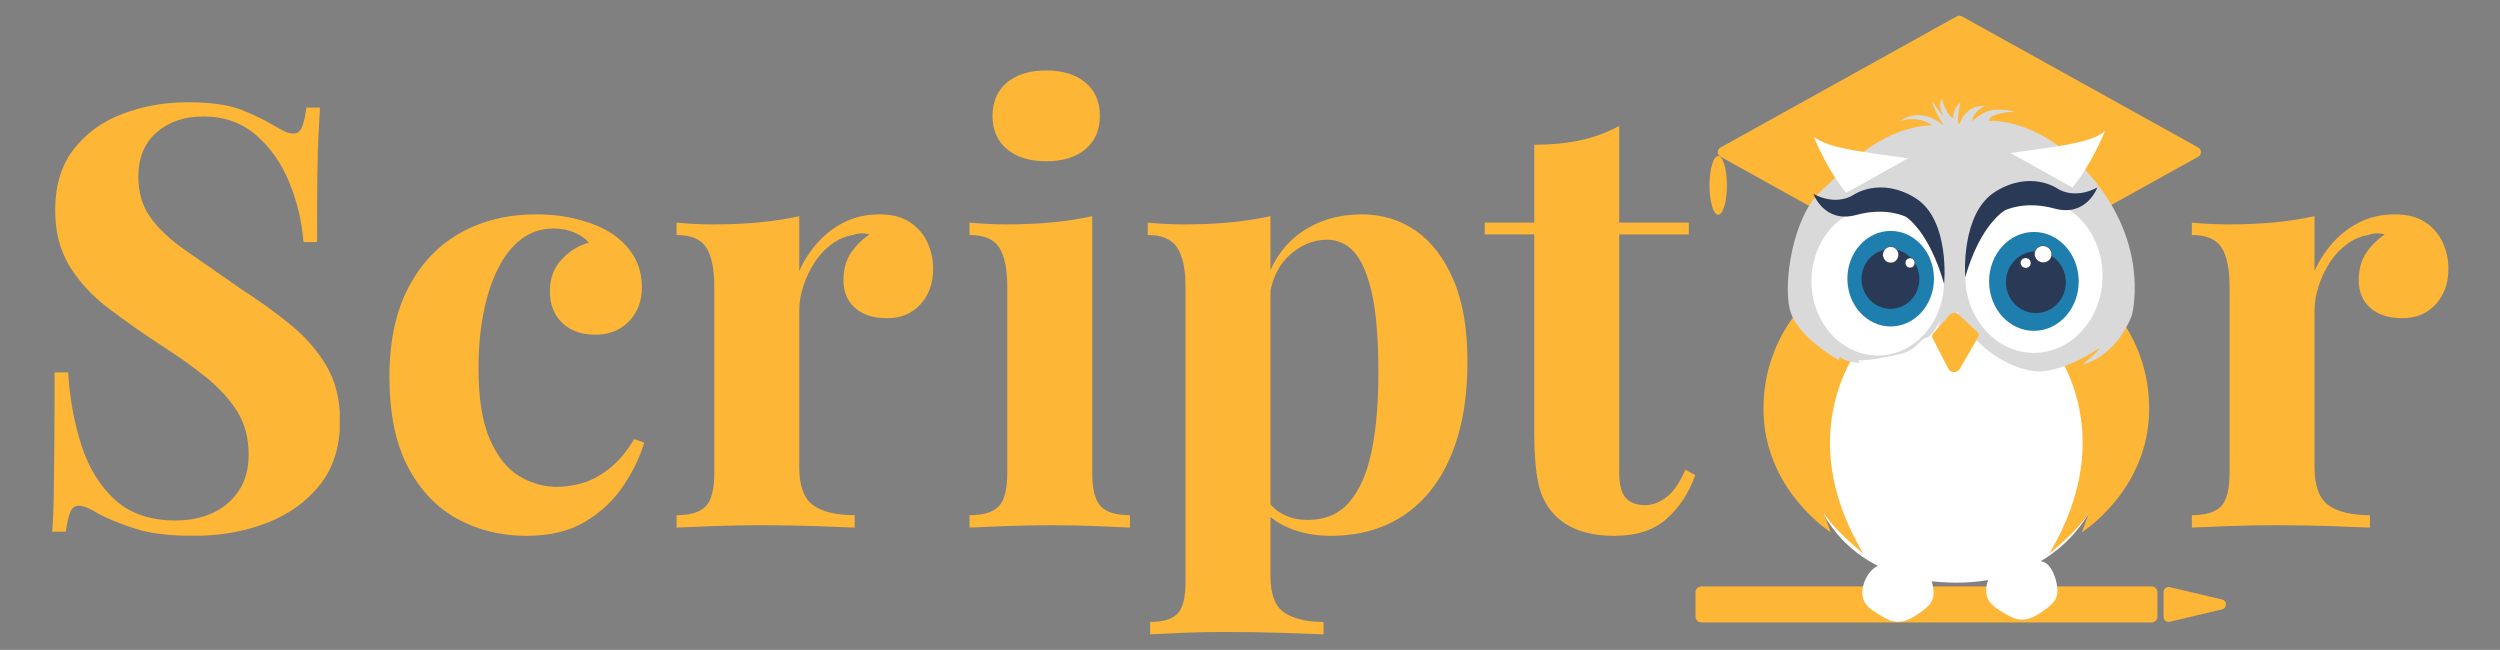 <svg xmlns="http://www.w3.org/2000/svg" xmlns:xlink="http://www.w3.org/1999/xlink" width="2666" zoomAndPan="magnify" viewBox="0 0 1999.5 519.75" height="693" preserveAspectRatio="xMidYMid meet" version="1.0"><rect x="0" y="0" width="1999.5" height="519.75" fill="#808080" stroke="none"/><defs><clipPath id="274f5a6493"><path d="M 41.77 81.816 L 272 81.816 L 272 429 L 41.77 429 Z M 41.77 81.816 " clip-rule="nonzero"/></clipPath><clipPath id="b603ac09af"><path d="M 149.805 81.816 C 168.348 81.816 182.656 83.785 192.734 87.715 C 202.812 91.645 211.438 95.812 218.676 100.215 C 222.445 102.414 225.516 104.07 227.875 105.16 C 230.234 106.25 232.516 106.812 234.715 106.812 C 237.852 106.812 240.133 105.082 241.551 101.621 C 242.973 98.164 244.152 92.977 245.09 86.055 L 255.938 86.055 C 255.617 92.035 255.23 99.195 254.758 107.52 C 254.289 115.848 253.969 126.785 253.82 140.312 C 253.668 153.84 253.578 171.605 253.578 193.621 L 242.73 193.621 C 241.473 177.277 237.691 161.391 231.414 145.973 C 225.137 130.555 216.238 117.91 204.762 108 C 193.285 98.094 179.207 93.145 162.539 93.145 C 147.445 93.145 135.016 97.395 125.27 105.883 C 115.52 114.371 110.641 126.168 110.641 141.254 C 110.641 153.84 113.781 164.609 120.082 173.566 C 126.379 182.523 135.566 191.262 147.672 199.75 C 159.781 208.238 174.477 218.465 191.785 230.414 C 206.879 240.16 220.398 249.918 232.355 259.668 C 244.312 269.414 253.891 280.422 261.129 292.688 C 268.367 304.957 271.977 319.574 271.977 336.559 C 271.977 357.312 266.547 374.461 255.699 387.977 C 244.852 401.492 230.613 411.641 213.008 418.398 C 195.402 425.16 176.047 428.539 154.98 428.539 C 135.477 428.539 119.91 426.648 108.281 422.879 C 96.656 419.109 86.887 415.18 79.031 411.082 C 72.109 406.684 66.762 404.473 62.992 404.473 C 59.844 404.473 57.566 406.203 56.156 409.66 C 54.746 413.121 53.555 418.309 52.617 425.227 L 41.77 425.227 C 42.387 417.68 42.789 408.883 42.949 398.812 C 43.109 388.746 43.258 375.621 43.418 359.422 C 43.578 343.227 43.656 322.711 43.656 297.859 L 54.504 297.859 C 55.754 318.613 59.293 338.039 65.121 356.125 C 70.953 374.211 79.898 388.758 92.016 399.766 C 104.133 410.773 120.238 416.281 140.375 416.281 C 151.383 416.281 161.211 414.32 169.859 410.383 C 178.508 406.441 185.504 400.555 190.855 392.695 C 196.203 384.836 198.871 375.09 198.871 363.441 C 198.871 350.234 195.801 338.758 189.676 329 C 183.547 319.242 175.207 310.137 164.668 301.637 C 154.133 293.141 141.945 284.5 128.109 275.691 C 113.32 265.945 99.484 256.195 86.598 246.441 C 73.711 236.684 63.402 225.523 55.695 212.945 C 47.988 200.371 44.129 185.445 44.129 168.148 C 44.129 148.332 49.086 132.055 58.984 119.32 C 68.883 106.582 81.938 97.152 98.145 91.016 C 114.352 84.875 131.559 81.816 149.805 81.816 " clip-rule="nonzero"/></clipPath><clipPath id="8284816726"><path d="M 311.469 171.453 L 515.422 171.453 L 515.422 428.727 L 311.469 428.727 Z M 311.469 171.453 " clip-rule="nonzero"/></clipPath><clipPath id="904ad79f41"><path d="M 428.461 171.453 C 440.727 171.453 451.965 172.793 462.191 175.461 C 472.422 178.129 480.828 181.52 487.426 185.598 C 495.605 190.637 501.973 196.848 506.531 204.234 C 511.094 211.621 513.371 220.199 513.371 229.949 C 513.371 240.957 509.902 249.992 502.992 257.07 C 496.086 264.148 487.109 267.691 476.102 267.691 C 465.094 267.691 456.285 264.551 449.688 258.25 C 443.086 251.953 439.777 243.477 439.777 232.777 C 439.777 222.711 442.918 214.301 449.215 207.535 C 455.516 200.766 462.734 196.297 470.922 194.086 C 468.402 190.945 464.621 188.27 459.605 186.066 C 454.586 183.867 448.906 182.77 442.617 182.77 C 432.871 182.77 424.293 185.598 416.902 191.258 C 409.516 196.914 403.297 204.793 398.27 214.852 C 393.238 224.91 389.379 236.715 386.711 250.234 C 384.043 263.75 382.703 278.535 382.703 294.582 C 382.703 318.809 385.77 337.832 391.898 351.672 C 398.027 365.508 405.887 375.254 415.484 380.922 C 425.082 386.594 435.07 389.402 445.445 389.402 C 451.414 389.402 457.945 388.461 465.023 386.57 C 472.102 384.684 479.328 380.914 486.727 375.254 C 494.125 369.598 500.953 361.578 507.254 351.191 L 515.27 354.02 C 511.812 365.656 506.145 377.293 498.285 388.93 C 490.426 400.57 480.199 410.086 467.621 417.477 C 455.047 424.863 439.629 428.562 421.395 428.562 C 400.949 428.562 382.473 424.082 365.965 415.117 C 349.461 406.148 336.242 392.32 326.336 373.605 C 316.426 354.891 311.469 330.746 311.469 301.184 C 311.469 272.879 316.578 249.055 326.793 229.707 C 337.012 210.363 350.938 195.824 368.555 186.078 C 386.172 176.332 406.125 171.453 428.461 171.453 " clip-rule="nonzero"/></clipPath><clipPath id="fe6137802d"><path d="M 541.109 171.453 L 746.395 171.453 L 746.395 422 L 541.109 422 Z M 541.109 171.453 " clip-rule="nonzero"/></clipPath><clipPath id="50304e331a"><path d="M 703.395 171.453 C 713.461 171.453 721.629 173.57 727.926 177.82 C 734.227 182.07 738.855 187.488 741.844 194.098 C 744.832 200.703 746.324 207.625 746.324 214.852 C 746.324 226.488 742.945 236.008 736.176 243.395 C 729.406 250.785 720.527 254.484 709.52 254.484 C 698.516 254.484 689.945 251.734 683.809 246.223 C 677.668 240.715 674.609 233.418 674.609 224.289 C 674.609 215.492 676.57 208.172 680.508 202.355 C 684.445 196.535 689.387 191.586 695.363 187.488 C 690.957 186.238 686.555 186.387 682.156 187.957 C 676.18 188.898 670.52 191.336 665.172 195.266 C 659.824 199.195 655.266 204.074 651.496 209.895 C 647.727 215.711 644.727 222 642.527 228.758 C 640.328 235.516 639.227 242.047 639.227 248.332 L 639.227 373.363 C 639.227 388.461 642.918 398.688 650.316 404.027 C 657.715 409.367 668.789 412.047 683.578 412.047 L 683.578 421.953 C 676.34 421.645 665.801 421.242 651.973 420.773 C 638.148 420.305 623.672 420.062 608.574 420.062 C 595.996 420.062 583.25 420.305 570.363 420.773 C 557.477 421.242 547.707 421.645 541.109 421.953 L 541.109 412.047 C 552.117 412.047 559.895 409.688 564.465 404.969 C 569.035 400.25 571.305 391.289 571.305 378.074 L 571.305 229.477 C 571.305 215.332 569.184 204.875 564.934 198.105 C 560.688 191.336 552.738 187.969 541.109 187.969 L 541.109 178.059 C 551.168 179 560.926 179.48 570.363 179.48 C 583.57 179.48 595.906 178.93 607.395 177.832 C 618.883 176.73 629.488 175.082 639.238 172.883 L 639.238 216.742 C 643.016 208.254 648.035 200.547 654.332 193.625 C 660.633 186.707 667.852 181.281 676.027 177.352 C 684.207 173.422 693.324 171.453 703.395 171.453 " clip-rule="nonzero"/></clipPath><clipPath id="6f81c4519b"><path d="M 775.426 56.344 L 904 56.344 L 904 422 L 775.426 422 Z M 775.426 56.344 " clip-rule="nonzero"/></clipPath><clipPath id="42514ddf1d"><path d="M 836.754 56.344 C 849.961 56.344 860.418 59.574 868.125 66.012 C 875.832 72.449 879.684 81.336 879.684 92.664 C 879.684 103.992 875.824 112.879 868.125 119.32 C 860.426 125.758 849.969 128.988 836.754 128.988 C 823.535 128.988 813.086 125.766 805.379 119.32 C 797.672 112.871 793.824 103.992 793.824 92.664 C 793.824 81.336 797.672 72.461 805.379 66.012 C 813.086 59.562 823.547 56.344 836.754 56.344 M 873.555 172.867 L 873.555 378.078 C 873.555 391.285 875.832 400.254 880.391 404.973 C 884.953 409.691 892.73 412.051 903.746 412.051 L 903.746 421.961 C 897.77 421.648 888.879 421.25 877.094 420.781 C 865.305 420.309 853.27 420.07 841 420.07 C 828.734 420.07 816.309 420.309 803.73 420.781 C 791.152 421.25 781.715 421.648 775.426 421.961 L 775.426 412.051 C 786.434 412.051 794.211 409.691 798.781 404.973 C 803.352 400.254 805.621 391.297 805.621 378.078 L 805.621 229.473 C 805.621 215.328 803.5 204.871 799.25 198.102 C 795.004 191.332 787.055 187.965 775.426 187.965 L 775.426 178.055 C 785.496 178.996 795.242 179.477 804.68 179.477 C 817.887 179.477 830.223 178.926 841.711 177.824 C 853.199 176.727 863.805 175.074 873.555 172.875 " clip-rule="nonzero"/></clipPath><clipPath id="0717dd1753"><path d="M 917.984 171.453 L 1173.926 171.453 L 1173.926 507.375 L 917.984 507.375 Z M 917.984 171.453 " clip-rule="nonzero"/></clipPath><clipPath id="b5817147ad"><path d="M 1089.234 171.453 C 1105.273 171.453 1119.578 175.781 1132.164 184.43 C 1144.754 193.078 1154.809 206.133 1162.359 223.59 C 1169.906 241.047 1173.676 262.82 1173.676 288.926 C 1173.676 311.879 1171.078 332.016 1165.887 349.309 C 1160.699 366.605 1153.309 381.152 1143.711 392.949 C 1134.113 404.746 1122.637 413.637 1109.27 419.605 C 1095.902 425.574 1080.887 428.562 1064.223 428.562 C 1051.953 428.562 1040.785 426.441 1030.73 422.195 C 1020.66 417.945 1012.953 411.895 1007.613 404.027 L 1012.332 397.898 C 1015.473 403.559 1019.953 407.969 1025.781 411.105 C 1031.598 414.254 1038.277 415.824 1045.824 415.824 C 1059.98 415.824 1071.141 411.035 1079.316 401.438 C 1087.496 391.84 1093.395 378.324 1097.012 360.867 C 1100.633 343.41 1102.441 322.586 1102.441 298.363 C 1102.441 271.32 1100.711 250.082 1097.254 234.676 C 1093.793 219.27 1089.066 208.242 1083.098 201.645 C 1077.129 195.047 1069.891 191.738 1061.391 191.738 C 1050.074 191.738 1039.766 196.145 1030.488 204.945 C 1021.211 213.742 1015.941 226.34 1014.691 242.684 L 1012.332 226.18 C 1017.992 208.254 1027.668 194.656 1041.348 185.367 C 1055.023 176.082 1070.988 171.453 1089.234 171.453 M 1016.113 172.871 L 1016.113 460.633 C 1016.113 475.41 1019.883 485.238 1027.441 490.117 C 1034.996 494.996 1045.367 497.426 1058.574 497.426 L 1058.574 507.332 C 1050.395 507.016 1039.148 506.625 1024.84 506.152 C 1010.535 505.684 995.355 505.445 979.312 505.445 C 967.672 505.445 956.266 505.684 945.109 506.152 C 933.953 506.625 925.535 507.016 919.875 507.332 L 919.875 497.426 C 930.254 497.426 937.562 495.227 941.809 490.816 C 946.059 486.41 948.18 477.922 948.18 465.344 L 948.18 229.477 C 948.18 215.332 945.969 204.875 941.57 198.105 C 937.172 191.336 929.301 187.969 917.984 187.969 L 917.984 178.059 C 928.043 179 937.801 179.48 947.238 179.48 C 960.125 179.48 972.391 178.93 984.031 177.832 C 995.668 176.73 1006.355 175.07 1016.113 172.871 " clip-rule="nonzero"/></clipPath><clipPath id="a283544741"><path d="M 1187.488 100.688 L 1356 100.688 L 1356 428.613 L 1187.488 428.613 Z M 1187.488 100.688 " clip-rule="nonzero"/></clipPath><clipPath id="c95fded9b8"><path d="M 1295.043 100.688 L 1295.043 178.059 L 1350.711 178.059 L 1350.711 187.5 L 1295.043 187.5 L 1295.043 378.074 C 1295.043 387.512 1296.773 394.191 1300.234 398.121 C 1303.691 402.047 1308.879 404.02 1315.801 404.02 C 1321.457 404.02 1327.125 401.898 1332.785 397.648 C 1338.445 393.402 1343.473 386.094 1347.883 375.715 L 1355.898 379.953 C 1350.871 394.109 1343.234 405.746 1333.023 414.867 C 1322.816 423.984 1308.879 428.543 1291.273 428.543 C 1280.898 428.543 1271.77 427.203 1263.91 424.535 C 1256.055 421.863 1249.445 417.855 1244.094 412.508 C 1237.176 405.598 1232.609 397.02 1230.41 386.793 C 1228.211 376.566 1227.109 363.289 1227.109 346.93 L 1227.109 187.488 L 1187.488 187.488 L 1187.488 178.059 L 1227.121 178.059 L 1227.121 115.785 C 1240.328 115.785 1252.516 114.605 1263.68 112.246 C 1274.848 109.887 1285.297 106.035 1295.043 100.688 " clip-rule="nonzero"/></clipPath><clipPath id="07f1917e87"><path d="M 1753 171 L 1958.254 171 L 1958.254 422 L 1753 422 Z M 1753 171 " clip-rule="nonzero"/></clipPath><clipPath id="d4f2cc592b"><path d="M 1915.301 171.445 C 1925.359 171.445 1933.539 173.566 1939.836 177.816 C 1946.133 182.062 1950.762 187.484 1953.754 194.09 C 1956.742 200.699 1958.23 207.617 1958.23 214.848 C 1958.23 226.484 1954.844 236 1948.082 243.391 C 1941.324 250.777 1932.438 254.477 1921.43 254.477 C 1910.422 254.477 1901.855 251.727 1895.715 246.219 C 1889.578 240.711 1886.52 233.414 1886.52 224.285 C 1886.52 215.488 1888.477 208.168 1892.418 202.352 C 1896.355 196.531 1901.305 191.582 1907.281 187.484 C 1902.875 186.234 1898.477 186.383 1894.078 187.953 C 1888.098 188.895 1882.438 191.332 1877.09 195.262 C 1871.742 199.191 1867.184 204.07 1863.402 209.887 C 1859.625 215.707 1856.637 221.996 1854.445 228.754 C 1852.258 235.512 1851.145 242.039 1851.145 248.328 L 1851.145 373.359 C 1851.145 388.457 1854.836 398.684 1862.234 404.023 C 1869.621 409.371 1880.699 412.043 1895.496 412.043 L 1895.496 421.949 C 1888.258 421.641 1877.719 421.238 1863.895 420.77 C 1850.047 420.301 1835.59 420.059 1820.492 420.059 C 1807.906 420.059 1795.18 420.301 1782.281 420.77 C 1769.387 421.238 1759.637 421.641 1753.027 421.949 L 1753.027 412.043 C 1764.035 412.043 1771.816 409.684 1776.383 404.965 C 1780.934 400.242 1783.223 391.285 1783.223 378.07 L 1783.223 229.473 C 1783.223 215.328 1781.102 204.867 1776.852 198.102 C 1772.605 191.332 1764.668 187.965 1753.027 187.965 L 1753.027 178.055 C 1763.098 178.996 1772.844 179.477 1782.281 179.477 C 1795.488 179.477 1807.824 178.926 1819.312 177.824 C 1830.801 176.727 1841.41 175.074 1851.156 172.875 L 1851.156 216.746 C 1854.926 208.258 1859.953 200.551 1866.254 193.633 C 1872.551 186.715 1879.77 181.293 1887.957 177.355 C 1896.145 173.418 1905.254 171.457 1915.32 171.457 " clip-rule="nonzero"/></clipPath><clipPath id="f1bbb92480"><path d="M 1356 469 L 1725.641 469 L 1725.641 498 L 1356 498 Z M 1356 469 " clip-rule="nonzero"/></clipPath><clipPath id="22b941c924"><path d="M 1720.855 497.832 L 1360.73 497.832 C 1358.148 497.832 1356.062 495.742 1356.062 493.164 L 1356.062 473.688 C 1356.062 471.109 1358.148 469.02 1360.73 469.02 L 1720.855 469.02 C 1723.438 469.02 1725.523 471.109 1725.523 473.688 L 1725.523 493.164 C 1725.523 495.742 1723.438 497.832 1720.855 497.832 " clip-rule="nonzero"/></clipPath><clipPath id="be355010b0"><path d="M 1730.309 469 L 1781 469 L 1781 498 L 1730.309 498 Z M 1730.309 469 " clip-rule="nonzero"/></clipPath><clipPath id="bf13515ce8"><path d="M 1735.395 469.598 L 1777.234 479.496 C 1781.383 480.477 1781.383 486.383 1777.234 487.363 L 1735.395 497.262 C 1732.855 497.863 1730.426 495.934 1730.426 493.332 L 1730.426 473.527 C 1730.426 470.918 1732.855 468.988 1735.395 469.59 " clip-rule="nonzero"/></clipPath><clipPath id="9eac33a639"><path d="M 1373.059 12.211 L 1761 12.211 L 1761 231 L 1373.059 231 Z M 1373.059 12.211 " clip-rule="nonzero"/></clipPath><clipPath id="4570f34bb6"><path d="M 1758.168 125.328 L 1569.152 230.223 C 1567.883 230.934 1566.332 230.934 1565.062 230.223 L 1376.055 125.328 C 1373.168 123.727 1373.168 119.57 1376.055 117.969 L 1565.062 13.074 C 1566.332 12.363 1567.883 12.363 1569.152 13.074 L 1758.168 117.969 C 1761.059 119.57 1761.059 123.727 1758.168 125.328 " clip-rule="nonzero"/></clipPath><clipPath id="ade7bc09d1"><path d="M 1367.059 124.184 L 1381.723 124.184 L 1381.723 172 L 1367.059 172 Z M 1367.059 124.184 " clip-rule="nonzero"/></clipPath><clipPath id="d28f8f7fcb"><path d="M 1381.184 148.273 C 1381.184 161.25 1378.066 171.758 1374.215 171.758 C 1370.367 171.758 1367.25 161.238 1367.25 148.273 C 1367.25 135.305 1370.367 124.789 1374.215 124.789 C 1378.066 124.789 1381.184 135.305 1381.184 148.273 " clip-rule="nonzero"/></clipPath><clipPath id="3f6cc69504"><path d="M 1439.043 99.523 L 1692 99.523 L 1692 466.105 L 1439.043 466.105 Z M 1439.043 99.523 " clip-rule="nonzero"/></clipPath><clipPath id="150da138f4"><path d="M 1691.273 319.402 C 1693.934 420.559 1634.727 466.02 1564.973 466.02 C 1495.219 466.02 1439.18 427.457 1439.18 326.25 C 1439.18 225.043 1472.414 99.523 1564.961 99.543 C 1662.699 99.574 1688.895 229.203 1691.262 319.402 " clip-rule="nonzero"/></clipPath><clipPath id="df6c5da519"><path d="M 1410 230.16 L 1490.363 230.16 L 1490.363 442.777 L 1410 442.777 Z M 1410 230.16 " clip-rule="nonzero"/></clipPath><clipPath id="4acf0984df"><path d="M 1488.641 275.703 C 1488.641 275.703 1431.285 344.148 1490.27 442.625 C 1490.27 442.625 1468.254 425.5 1458.535 410.121 L 1464.266 425.758 C 1464.266 425.758 1410.707 391.945 1410.43 327.52 C 1410.148 263.094 1456.469 230.453 1456.469 230.453 L 1488.641 275.703 " clip-rule="nonzero"/></clipPath><clipPath id="7c940e36c1"><path d="M 1639 230.16 L 1719 230.16 L 1719 442.777 L 1639 442.777 Z M 1639 230.16 " clip-rule="nonzero"/></clipPath><clipPath id="1ea0833f76"><path d="M 1640.684 275.703 C 1640.684 275.703 1698.043 344.148 1639.055 442.625 C 1639.055 442.625 1661.07 425.5 1670.789 410.121 L 1665.059 425.758 C 1665.059 425.758 1718.617 391.945 1718.898 327.52 C 1719.176 263.094 1672.859 230.453 1672.859 230.453 L 1640.684 275.703 " clip-rule="nonzero"/></clipPath><clipPath id="77fff5803a"><path d="M 1429 79 L 1708 79 L 1708 298 L 1429 298 Z M 1429 79 " clip-rule="nonzero"/></clipPath><clipPath id="91c43e0d4f"><path d="M 1558.715 252.688 C 1558.715 252.688 1552.914 260.996 1549.445 262.914 L 1552.055 256.207 C 1552.055 256.207 1544.816 269.953 1540.469 270.273 C 1536.117 270.594 1533.23 279.863 1520.184 283.062 C 1507.137 286.262 1493.238 288.488 1486 288.168 L 1487.738 290.41 C 1487.738 290.41 1473.832 289.129 1471.805 285.301 L 1470.355 287.859 C 1470.355 287.859 1437.043 269.645 1431.531 247.59 C 1426.023 225.535 1434.211 173.406 1456.047 153.133 C 1477.883 132.855 1481.652 128.707 1481.652 128.707 C 1481.652 128.707 1508.305 102.504 1542.777 100.262 L 1545.387 100.262 C 1545.387 100.262 1535.539 91.957 1519.895 96.746 C 1519.895 96.746 1534.668 84.277 1554.656 100.262 C 1554.656 100.262 1545.676 86.848 1545.387 80.77 C 1545.387 80.77 1552.047 91.316 1554.074 92.273 C 1554.074 92.273 1549.438 83.328 1553.203 79.168 C 1553.203 79.168 1555.234 89.395 1561.895 94.824 C 1561.895 94.824 1561.973 86.516 1568.012 82.039 C 1568.012 82.039 1565.363 92.266 1566.23 98.652 C 1567.102 105.043 1566.23 102.492 1566.23 102.492 C 1566.23 102.492 1569.422 83.957 1587.668 84.598 C 1587.668 84.598 1579.27 88.438 1577.82 95.145 L 1576.949 97.383 C 1576.949 97.383 1585.617 88.387 1594.914 87.797 C 1605.055 87.156 1611.434 89.395 1611.434 89.395 C 1611.434 89.395 1591.156 89.715 1590.578 96.746 C 1590.578 96.746 1634.328 92.594 1676.906 146.602 C 1719.488 200.609 1705.012 252.379 1705.012 252.379 C 1705.012 252.379 1694.004 284.02 1665.32 291.688 C 1665.32 291.688 1679.227 280.5 1679.227 278.262 C 1679.227 278.262 1657.211 293.918 1635.477 296.797 C 1613.742 299.676 1580.719 278.902 1571.742 259.086 L 1572.902 266.754 C 1572.902 266.754 1566.242 260.367 1565.664 249.18 C 1565.664 249.18 1562.184 258.125 1555.234 263.555 L 1558.715 252.688 " clip-rule="nonzero"/></clipPath><clipPath id="8dc512aeed"><path d="M 1448.371 165 L 1555 165 L 1555 284.812 L 1448.371 284.812 Z M 1448.371 165 " clip-rule="nonzero"/></clipPath><clipPath id="b6a885dbe0"><path d="M 1554.914 224.824 C 1554.914 257.695 1531.16 284.34 1501.855 284.34 C 1472.555 284.34 1448.801 257.688 1448.801 224.824 C 1448.801 191.961 1472.555 165.316 1501.855 165.316 C 1531.16 165.316 1554.914 191.961 1554.914 224.824 " clip-rule="nonzero"/></clipPath><clipPath id="bfc8c06da3"><path d="M 1477.031 184.172 L 1547 184.172 L 1547 261.484 L 1477.031 261.484 Z M 1477.031 184.172 " clip-rule="nonzero"/></clipPath><clipPath id="016099c32e"><path d="M 1546.785 222.895 C 1546.785 243.988 1531.281 261.098 1512.156 261.098 C 1493.027 261.098 1477.523 243.988 1477.523 222.895 C 1477.523 201.801 1493.027 184.695 1512.156 184.695 C 1531.281 184.695 1546.785 201.801 1546.785 222.895 " clip-rule="nonzero"/></clipPath><clipPath id="0536ede098"><path d="M 1488.363 199 L 1535.688 199 L 1535.688 247 L 1488.363 247 Z M 1488.363 199 " clip-rule="nonzero"/></clipPath><clipPath id="c62aeb6f79"><path d="M 1535.141 223.137 C 1535.141 236.312 1524.773 246.988 1511.996 246.988 C 1499.219 246.988 1488.852 236.312 1488.852 223.137 C 1488.852 209.957 1499.219 199.281 1511.996 199.281 C 1524.773 199.281 1535.141 209.957 1535.141 223.137 " clip-rule="nonzero"/></clipPath><clipPath id="3494a6b832"><path d="M 1523.688 206.164 L 1531.688 206.164 L 1531.688 214.832 L 1523.688 214.832 Z M 1523.688 206.164 " clip-rule="nonzero"/></clipPath><clipPath id="d41d833954"><path d="M 1531.512 210.297 C 1531.512 212.477 1529.801 214.246 1527.68 214.246 C 1525.562 214.246 1523.852 212.477 1523.852 210.297 C 1523.852 208.117 1525.57 206.348 1527.68 206.348 C 1529.789 206.348 1531.512 208.117 1531.512 210.297 " clip-rule="nonzero"/></clipPath><clipPath id="92de467b4c"><path d="M 1523.688 206.164 L 1531.688 206.164 L 1531.688 214.832 L 1523.688 214.832 Z M 1523.688 206.164 " clip-rule="nonzero"/></clipPath><clipPath id="09bd36a5af"><path d="M 1531.641 210.297 C 1531.641 212.547 1529.871 214.367 1527.68 214.367 C 1525.492 214.367 1523.723 212.539 1523.723 210.297 L 1523.844 210.297 L 1523.723 210.297 C 1523.723 208.047 1525.492 206.23 1527.68 206.23 L 1527.68 206.348 L 1527.68 206.23 C 1529.871 206.23 1531.641 208.059 1531.641 210.297 L 1531.52 210.297 L 1531.641 210.297 M 1531.391 210.297 C 1531.391 208.188 1529.73 206.48 1527.68 206.48 C 1525.633 206.48 1523.973 208.188 1523.973 210.297 C 1523.973 212.406 1525.633 214.117 1527.68 214.117 C 1529.73 214.117 1531.391 212.406 1531.391 210.297 " clip-rule="nonzero"/></clipPath><clipPath id="bf1b0be5c4"><path d="M 1505.691 197 L 1519 197 L 1519 210.832 L 1505.691 210.832 Z M 1505.691 197 " clip-rule="nonzero"/></clipPath><clipPath id="3c7677bfc9"><path d="M 1518.512 203.781 C 1518.512 207.379 1515.684 210.297 1512.184 210.297 C 1508.684 210.297 1505.855 207.379 1505.855 203.781 C 1505.855 200.18 1508.684 197.262 1512.184 197.262 C 1515.684 197.262 1518.512 200.18 1518.512 203.781 " clip-rule="nonzero"/></clipPath><clipPath id="bd7ed019f0"><path d="M 1505.691 197 L 1519 197 L 1519 210.832 L 1505.691 210.832 Z M 1505.691 197 " clip-rule="nonzero"/></clipPath><clipPath id="bcaab8c15a"><path d="M 1518.664 203.781 C 1518.664 207.457 1515.766 210.449 1512.195 210.449 C 1508.625 210.449 1505.727 207.457 1505.727 203.781 L 1505.875 203.781 L 1505.727 203.781 C 1505.727 200.102 1508.617 197.109 1512.195 197.109 L 1512.195 197.262 L 1512.195 197.109 C 1515.773 197.109 1518.664 200.102 1518.664 203.781 L 1518.512 203.781 L 1518.664 203.781 M 1518.363 203.781 C 1518.363 200.262 1515.594 197.41 1512.184 197.41 C 1508.773 197.41 1506.008 200.262 1506.008 203.781 C 1506.008 207.297 1508.773 210.148 1512.184 210.148 C 1515.594 210.148 1518.363 207.297 1518.363 203.781 " clip-rule="nonzero"/></clipPath><clipPath id="aebc88beb6"><path d="M 1571.676 159 L 1681.652 159 L 1681.652 282.816 L 1571.676 282.816 Z M 1571.676 159 " clip-rule="nonzero"/></clipPath><clipPath id="098f0adc8f"><path d="M 1681.645 220.625 C 1681.645 254.648 1657.051 282.23 1626.719 282.23 C 1596.387 282.23 1571.789 254.648 1571.789 220.625 C 1571.789 186.602 1596.387 159.02 1626.719 159.02 C 1657.051 159.02 1681.645 186.602 1681.645 220.625 " clip-rule="nonzero"/></clipPath><clipPath id="473dcfc518"><path d="M 1590.34 185.504 L 1662.988 185.504 L 1662.988 264.82 L 1590.34 264.82 Z M 1590.34 185.504 " clip-rule="nonzero"/></clipPath><clipPath id="7733024c74"><path d="M 1662.57 225.066 C 1662.57 246.91 1646.523 264.605 1626.719 264.605 C 1606.914 264.605 1590.867 246.898 1590.867 225.066 C 1590.867 203.23 1606.914 185.523 1626.719 185.523 C 1646.523 185.523 1662.57 203.23 1662.57 225.066 " clip-rule="nonzero"/></clipPath><clipPath id="d90ba8a9fd"><path d="M 1604 201 L 1652.324 201 L 1652.324 250.82 L 1604 250.82 Z M 1604 201 " clip-rule="nonzero"/></clipPath><clipPath id="25ab19a44a"><path d="M 1652.254 225.703 C 1652.254 239.34 1641.523 250.398 1628.289 250.398 C 1615.051 250.398 1604.324 239.34 1604.324 225.703 C 1604.324 212.066 1615.051 201.012 1628.289 201.012 C 1641.523 201.012 1652.254 212.066 1652.254 225.703 " clip-rule="nonzero"/></clipPath><clipPath id="077e476ac1"><path d="M 1615 206 L 1625 206 L 1625 215 L 1615 215 Z M 1615 206 " clip-rule="nonzero"/></clipPath><clipPath id="d7f89b2eed"><path d="M 1621.559 206.52 C 1623.738 207.309 1624.879 209.668 1624.117 211.777 C 1623.359 213.887 1620.961 214.969 1618.781 214.176 C 1616.602 213.387 1615.449 211.027 1616.219 208.918 C 1616.992 206.809 1619.379 205.73 1621.559 206.52 " clip-rule="nonzero"/></clipPath><clipPath id="2f6d21c98b"><path d="M 1615 206 L 1625 206 L 1625 215 L 1615 215 Z M 1615 206 " clip-rule="nonzero"/></clipPath><clipPath id="76b48d7111"><path d="M 1621.598 206.398 C 1623.84 207.207 1625.02 209.637 1624.23 211.816 C 1623.438 213.996 1620.969 215.105 1618.73 214.285 L 1618.77 214.168 L 1618.73 214.285 C 1616.492 213.477 1615.312 211.047 1616.102 208.867 C 1616.891 206.688 1619.359 205.578 1621.598 206.398 L 1621.559 206.52 L 1621.598 206.398 M 1621.508 206.629 C 1619.391 205.859 1617.082 206.91 1616.332 208.949 L 1616.211 208.91 L 1616.332 208.949 C 1615.59 210.996 1616.691 213.289 1618.809 214.047 C 1620.93 214.816 1623.238 213.766 1623.988 211.727 L 1624.109 211.766 L 1623.988 211.727 C 1624.73 209.68 1623.629 207.398 1621.508 206.629 " clip-rule="nonzero"/></clipPath><clipPath id="0aff3e8f3e"><path d="M 1627 196 L 1642 196 L 1642 211 L 1627 211 Z M 1627 196 " clip-rule="nonzero"/></clipPath><clipPath id="078379342f"><path d="M 1636.395 196.973 C 1639.996 198.281 1641.883 202.168 1640.613 205.66 C 1639.344 209.148 1635.395 210.93 1631.797 209.617 C 1628.199 208.309 1626.309 204.418 1627.578 200.93 C 1628.848 197.441 1632.797 195.66 1636.395 196.973 " clip-rule="nonzero"/></clipPath><clipPath id="8e2ed78624"><path d="M 1627 196 L 1642 196 L 1642 211 L 1627 211 Z M 1627 196 " clip-rule="nonzero"/></clipPath><clipPath id="570c7f0338"><path d="M 1636.457 196.82 C 1640.137 198.16 1642.074 202.129 1640.773 205.707 L 1640.625 205.66 L 1640.773 205.707 C 1639.477 209.289 1635.438 211.098 1631.758 209.758 C 1628.078 208.418 1626.137 204.449 1627.438 200.871 C 1628.738 197.289 1632.777 195.48 1636.457 196.82 M 1636.348 197.121 L 1636.395 196.973 L 1636.348 197.121 C 1632.828 195.84 1628.969 197.582 1627.738 200.988 L 1627.59 200.941 L 1627.738 200.988 C 1626.5 204.398 1628.348 208.199 1631.867 209.477 L 1631.816 209.629 L 1631.867 209.477 C 1635.387 210.758 1639.246 209.02 1640.477 205.609 C 1641.715 202.199 1639.863 198.402 1636.348 197.121 " clip-rule="nonzero"/></clipPath><clipPath id="76d7617995"><path d="M 1545.016 250 L 1583 250 L 1583 298 L 1545.016 298 Z M 1545.016 250 " clip-rule="nonzero"/></clipPath><clipPath id="1fef1c149b"><path d="M 1558.992 252.09 L 1546.016 266.934 C 1545.195 267.875 1545.027 269.145 1545.578 270.223 L 1558.133 294.738 C 1560.055 298.477 1565.344 298.609 1567.441 294.977 L 1582.117 269.586 C 1582.918 268.195 1582.637 266.516 1581.418 265.387 L 1566.582 251.688 C 1564.391 249.668 1560.965 249.848 1558.992 252.098 " clip-rule="nonzero"/></clipPath><clipPath id="637d98e847"><path d="M 1450.371 109 L 1526.355 109 L 1526.355 154.176 L 1450.371 154.176 Z M 1450.371 109 " clip-rule="nonzero"/></clipPath><clipPath id="dd36453b8f"><path d="M 1476.602 154.172 C 1461.797 136.816 1450.57 109.262 1450.57 109.262 C 1459.648 116.27 1474.055 119.289 1502.957 123.418 C 1509.816 124.398 1517.492 125.438 1526.102 126.617 L 1476.602 154.172 " clip-rule="nonzero"/></clipPath><clipPath id="fdfab3b11f"><path d="M 1607.668 105 L 1683.652 105 L 1683.652 150 L 1607.668 150 Z M 1607.668 105 " clip-rule="nonzero"/></clipPath><clipPath id="989aff431d"><path d="M 1657.473 149.953 C 1672.277 132.598 1683.504 105.043 1683.504 105.043 C 1674.426 112.051 1660.02 115.07 1631.117 119.199 C 1624.258 120.18 1616.582 121.219 1607.973 122.398 L 1657.473 149.953 " clip-rule="nonzero"/></clipPath><clipPath id="2aa1cf0b58"><path d="M 1571 144 L 1677.652 144 L 1677.652 222 L 1571 222 Z M 1571 144 " clip-rule="nonzero"/></clipPath><clipPath id="ab13e4cc06"><path d="M 1571.789 221.695 C 1571.789 221.695 1567.852 170.695 1595.926 153.262 C 1624 135.824 1645.363 150.684 1645.363 150.684 C 1645.363 150.684 1658.289 160.16 1677.477 149.922 C 1677.477 149.922 1668.82 173.855 1643.094 166.77 C 1619.078 160.16 1603.484 168.289 1603.484 168.289 C 1603.484 168.289 1584.059 178.875 1571.789 221.695 " clip-rule="nonzero"/></clipPath><clipPath id="8ec66b0aea"><path d="M 1450 149 L 1556 149 L 1556 227.492 L 1450 227.492 Z M 1450 149 " clip-rule="nonzero"/></clipPath><clipPath id="49368d8309"><path d="M 1554.914 227.145 C 1554.914 227.145 1559.973 175.816 1531.91 158.391 C 1503.848 140.965 1482.473 155.809 1482.473 155.809 C 1482.473 155.809 1469.543 165.289 1450.359 155.051 C 1450.359 155.051 1459.016 178.984 1484.742 171.898 C 1508.754 165.289 1524.352 173.418 1524.352 173.418 C 1524.352 173.418 1542.648 184.332 1554.926 227.145 " clip-rule="nonzero"/></clipPath><clipPath id="7d8f44e046"><path d="M 1489.031 450 L 1547 450 L 1547 497.43 L 1489.031 497.43 Z M 1489.031 450 " clip-rule="nonzero"/></clipPath><clipPath id="b9d6526c7f"><path d="M 1546.477 474.086 C 1546.477 480.926 1542.859 484.664 1537.109 488.922 C 1532.051 492.664 1525.34 497.352 1517.973 497.352 C 1511.664 497.352 1505.848 493.273 1501.129 490.441 C 1494.059 486.203 1489.469 481.797 1489.469 474.086 C 1489.469 466.957 1493.391 458.172 1499.578 453.902 C 1504.547 450.473 1510.965 450.812 1517.984 450.812 C 1525.852 450.812 1532.98 448.594 1538.137 452.801 C 1543.297 457.012 1546.488 467.648 1546.488 474.078 " clip-rule="nonzero"/></clipPath><clipPath id="bb540f6d51"><path d="M 1588.34 448 L 1645.66 448 L 1645.66 496 L 1588.34 496 Z M 1588.34 448 " clip-rule="nonzero"/></clipPath><clipPath id="c32843be9f"><path d="M 1645.535 472.336 C 1645.535 479.176 1641.914 482.914 1636.156 487.176 C 1631.098 490.914 1624.391 495.602 1617.02 495.602 C 1610.723 495.602 1604.895 491.523 1600.176 488.695 C 1593.105 484.453 1588.516 480.047 1588.516 472.336 C 1588.516 465.211 1592.438 456.422 1598.613 452.16 C 1603.582 448.734 1610 449.074 1617.02 449.074 C 1624.887 449.074 1632.016 446.852 1637.176 451.062 C 1642.336 455.27 1645.523 465.91 1645.523 472.336 " clip-rule="nonzero"/></clipPath></defs><g clip-path="url(#274f5a6493)"><g clip-path="url(#b603ac09af)"><path fill="#fdb636" d="M 41.77 81.816 L 271.715 81.816 L 271.715 428.402 L 41.77 428.402 Z M 41.77 81.816 " fill-opacity="1" fill-rule="nonzero"/></g></g><g clip-path="url(#8284816726)"><g clip-path="url(#904ad79f41)"><path fill="#fdb636" d="M 311.469 171.453 L 515.422 171.453 L 515.422 428.727 L 311.469 428.727 Z M 311.469 171.453 " fill-opacity="1" fill-rule="nonzero"/></g></g><g clip-path="url(#fe6137802d)"><g clip-path="url(#50304e331a)"><path fill="#fdb636" d="M 541.109 171.453 L 746.395 171.453 L 746.395 422.059 L 541.109 422.059 Z M 541.109 171.453 " fill-opacity="1" fill-rule="nonzero"/></g></g><g clip-path="url(#6f81c4519b)"><g clip-path="url(#42514ddf1d)"><path fill="#fdb636" d="M 775.426 56.344 L 904.062 56.344 L 904.062 422.258 L 775.426 422.258 Z M 775.426 56.344 " fill-opacity="1" fill-rule="nonzero"/></g></g><g clip-path="url(#0717dd1753)"><g clip-path="url(#b5817147ad)"><path fill="#fdb636" d="M 917.984 171.453 L 1173.926 171.453 L 1173.926 507.375 L 917.984 507.375 Z M 917.984 171.453 " fill-opacity="1" fill-rule="nonzero"/></g></g><g clip-path="url(#a283544741)"><g clip-path="url(#c95fded9b8)"><path fill="#fdb636" d="M 1187.488 100.688 L 1356.117 100.688 L 1356.117 428.613 L 1187.488 428.613 Z M 1187.488 100.688 " fill-opacity="1" fill-rule="nonzero"/></g></g><g clip-path="url(#07f1917e87)"><g clip-path="url(#d4f2cc592b)"><path fill="#fdb636" d="M 1351.062 7.543 L 1962.922 7.543 L 1962.922 502.762 L 1351.062 502.762 Z M 1351.062 7.543 " fill-opacity="1" fill-rule="nonzero"/></g></g><g clip-path="url(#f1bbb92480)"><g clip-path="url(#22b941c924)"><path fill="#fdb636" d="M 1351.062 7.543 L 1962.922 7.543 L 1962.922 502.762 L 1351.062 502.762 Z M 1351.062 7.543 " fill-opacity="1" fill-rule="nonzero"/></g></g><g clip-path="url(#be355010b0)"><g clip-path="url(#bf13515ce8)"><path fill="#fdb636" d="M 1351.062 7.543 L 1962.922 7.543 L 1962.922 502.762 L 1351.062 502.762 Z M 1351.062 7.543 " fill-opacity="1" fill-rule="nonzero"/></g></g><g clip-path="url(#9eac33a639)"><g clip-path="url(#4570f34bb6)"><path fill="#fdb636" d="M 1351.062 7.543 L 1962.922 7.543 L 1962.922 502.762 L 1351.062 502.762 Z M 1351.062 7.543 " fill-opacity="1" fill-rule="nonzero"/></g></g><g clip-path="url(#ade7bc09d1)"><g clip-path="url(#d28f8f7fcb)"><path fill="#fdb636" d="M 1351.062 7.543 L 1962.922 7.543 L 1962.922 502.762 L 1351.062 502.762 Z M 1351.062 7.543 " fill-opacity="1" fill-rule="nonzero"/></g></g><g clip-path="url(#3f6cc69504)"><g clip-path="url(#150da138f4)"><path fill="#ffffff" d="M 1351.062 7.543 L 1962.922 7.543 L 1962.922 502.762 L 1351.062 502.762 Z M 1351.062 7.543 " fill-opacity="1" fill-rule="nonzero"/></g></g><g clip-path="url(#df6c5da519)"><g clip-path="url(#4acf0984df)"><path fill="#fdb636" d="M 1351.062 7.543 L 1962.922 7.543 L 1962.922 502.762 L 1351.062 502.762 Z M 1351.062 7.543 " fill-opacity="1" fill-rule="nonzero"/></g></g><g clip-path="url(#7c940e36c1)"><g clip-path="url(#1ea0833f76)"><path fill="#fdb636" d="M 1351.062 7.543 L 1962.922 7.543 L 1962.922 502.762 L 1351.062 502.762 Z M 1351.062 7.543 " fill-opacity="1" fill-rule="nonzero"/></g></g><g clip-path="url(#77fff5803a)"><g clip-path="url(#91c43e0d4f)"><path fill="#d9d9d9" d="M 1351.062 7.543 L 1962.922 7.543 L 1962.922 502.762 L 1351.062 502.762 Z M 1351.062 7.543 " fill-opacity="1" fill-rule="nonzero"/></g></g><g clip-path="url(#8dc512aeed)"><g clip-path="url(#b6a885dbe0)"><path fill="#ffffff" d="M 1351.062 7.543 L 1962.922 7.543 L 1962.922 502.762 L 1351.062 502.762 Z M 1351.062 7.543 " fill-opacity="1" fill-rule="nonzero"/></g></g><g clip-path="url(#bfc8c06da3)"><g clip-path="url(#016099c32e)"><path fill="#1e7faf" d="M 1351.062 7.543 L 1962.922 7.543 L 1962.922 502.762 L 1351.062 502.762 Z M 1351.062 7.543 " fill-opacity="1" fill-rule="nonzero"/></g></g><g clip-path="url(#0536ede098)"><g clip-path="url(#c62aeb6f79)"><path fill="#2a3955" d="M 1351.062 7.543 L 1962.922 7.543 L 1962.922 502.762 L 1351.062 502.762 Z M 1351.062 7.543 " fill-opacity="1" fill-rule="nonzero"/></g></g><g clip-path="url(#3494a6b832)"><g clip-path="url(#d41d833954)"><path fill="#ffffff" d="M 1351.062 7.543 L 1962.922 7.543 L 1962.922 502.762 L 1351.062 502.762 Z M 1351.062 7.543 " fill-opacity="1" fill-rule="nonzero"/></g></g><g clip-path="url(#92de467b4c)"><g clip-path="url(#09bd36a5af)"><path fill="#1d1d1b" d="M 1351.062 7.543 L 1962.922 7.543 L 1962.922 502.762 L 1351.062 502.762 Z M 1351.062 7.543 " fill-opacity="1" fill-rule="nonzero"/></g></g><g clip-path="url(#bf1b0be5c4)"><g clip-path="url(#3c7677bfc9)"><path fill="#ffffff" d="M 1351.062 7.543 L 1962.922 7.543 L 1962.922 502.762 L 1351.062 502.762 Z M 1351.062 7.543 " fill-opacity="1" fill-rule="nonzero"/></g></g><g clip-path="url(#bd7ed019f0)"><g clip-path="url(#bcaab8c15a)"><path fill="#1d1d1b" d="M 1351.062 7.543 L 1962.922 7.543 L 1962.922 502.762 L 1351.062 502.762 Z M 1351.062 7.543 " fill-opacity="1" fill-rule="nonzero"/></g></g><g clip-path="url(#aebc88beb6)"><g clip-path="url(#098f0adc8f)"><path fill="#ffffff" d="M 1351.062 7.543 L 1962.922 7.543 L 1962.922 502.762 L 1351.062 502.762 Z M 1351.062 7.543 " fill-opacity="1" fill-rule="nonzero"/></g></g><g clip-path="url(#473dcfc518)"><g clip-path="url(#7733024c74)"><path fill="#1e7faf" d="M 1351.062 7.543 L 1962.922 7.543 L 1962.922 502.762 L 1351.062 502.762 Z M 1351.062 7.543 " fill-opacity="1" fill-rule="nonzero"/></g></g><g clip-path="url(#d90ba8a9fd)"><g clip-path="url(#25ab19a44a)"><path fill="#2a3955" d="M 1351.062 7.543 L 1962.922 7.543 L 1962.922 502.762 L 1351.062 502.762 Z M 1351.062 7.543 " fill-opacity="1" fill-rule="nonzero"/></g></g><g clip-path="url(#077e476ac1)"><g clip-path="url(#d7f89b2eed)"><path fill="#ffffff" d="M 1351.062 7.543 L 1962.922 7.543 L 1962.922 502.762 L 1351.062 502.762 Z M 1351.062 7.543 " fill-opacity="1" fill-rule="nonzero"/></g></g><g clip-path="url(#2f6d21c98b)"><g clip-path="url(#76b48d7111)"><path fill="#1d1d1b" d="M 1351.062 7.543 L 1962.922 7.543 L 1962.922 502.762 L 1351.062 502.762 Z M 1351.062 7.543 " fill-opacity="1" fill-rule="nonzero"/></g></g><g clip-path="url(#0aff3e8f3e)"><g clip-path="url(#078379342f)"><path fill="#ffffff" d="M 1351.062 7.543 L 1962.922 7.543 L 1962.922 502.762 L 1351.062 502.762 Z M 1351.062 7.543 " fill-opacity="1" fill-rule="nonzero"/></g></g><g clip-path="url(#8e2ed78624)"><g clip-path="url(#570c7f0338)"><path fill="#1d1d1b" d="M 1351.062 7.543 L 1962.922 7.543 L 1962.922 502.762 L 1351.062 502.762 Z M 1351.062 7.543 " fill-opacity="1" fill-rule="nonzero"/></g></g><g clip-path="url(#76d7617995)"><g clip-path="url(#1fef1c149b)"><path fill="#fdb636" d="M 1351.062 7.543 L 1962.922 7.543 L 1962.922 502.762 L 1351.062 502.762 Z M 1351.062 7.543 " fill-opacity="1" fill-rule="nonzero"/></g></g><g clip-path="url(#637d98e847)"><g clip-path="url(#dd36453b8f)"><path fill="#ffffff" d="M 1351.062 7.543 L 1962.922 7.543 L 1962.922 502.762 L 1351.062 502.762 Z M 1351.062 7.543 " fill-opacity="1" fill-rule="nonzero"/></g></g><g clip-path="url(#fdfab3b11f)"><g clip-path="url(#989aff431d)"><path fill="#ffffff" d="M 1351.062 7.543 L 1962.922 7.543 L 1962.922 502.762 L 1351.062 502.762 Z M 1351.062 7.543 " fill-opacity="1" fill-rule="nonzero"/></g></g><g clip-path="url(#2aa1cf0b58)"><g clip-path="url(#ab13e4cc06)"><path fill="#2a3955" d="M 1351.062 7.543 L 1962.922 7.543 L 1962.922 502.762 L 1351.062 502.762 Z M 1351.062 7.543 " fill-opacity="1" fill-rule="nonzero"/></g></g><g clip-path="url(#8ec66b0aea)"><g clip-path="url(#49368d8309)"><path fill="#2a3955" d="M 1351.062 7.543 L 1962.922 7.543 L 1962.922 502.762 L 1351.062 502.762 Z M 1351.062 7.543 " fill-opacity="1" fill-rule="nonzero"/></g></g><g clip-path="url(#7d8f44e046)"><g clip-path="url(#b9d6526c7f)"><path fill="#ffffff" d="M 1351.062 7.543 L 1962.922 7.543 L 1962.922 502.762 L 1351.062 502.762 Z M 1351.062 7.543 " fill-opacity="1" fill-rule="nonzero"/></g></g><g clip-path="url(#bb540f6d51)"><g clip-path="url(#c32843be9f)"><path fill="#ffffff" d="M 1351.062 7.543 L 1962.922 7.543 L 1962.922 502.762 L 1351.062 502.762 Z M 1351.062 7.543 " fill-opacity="1" fill-rule="nonzero"/></g></g></svg>